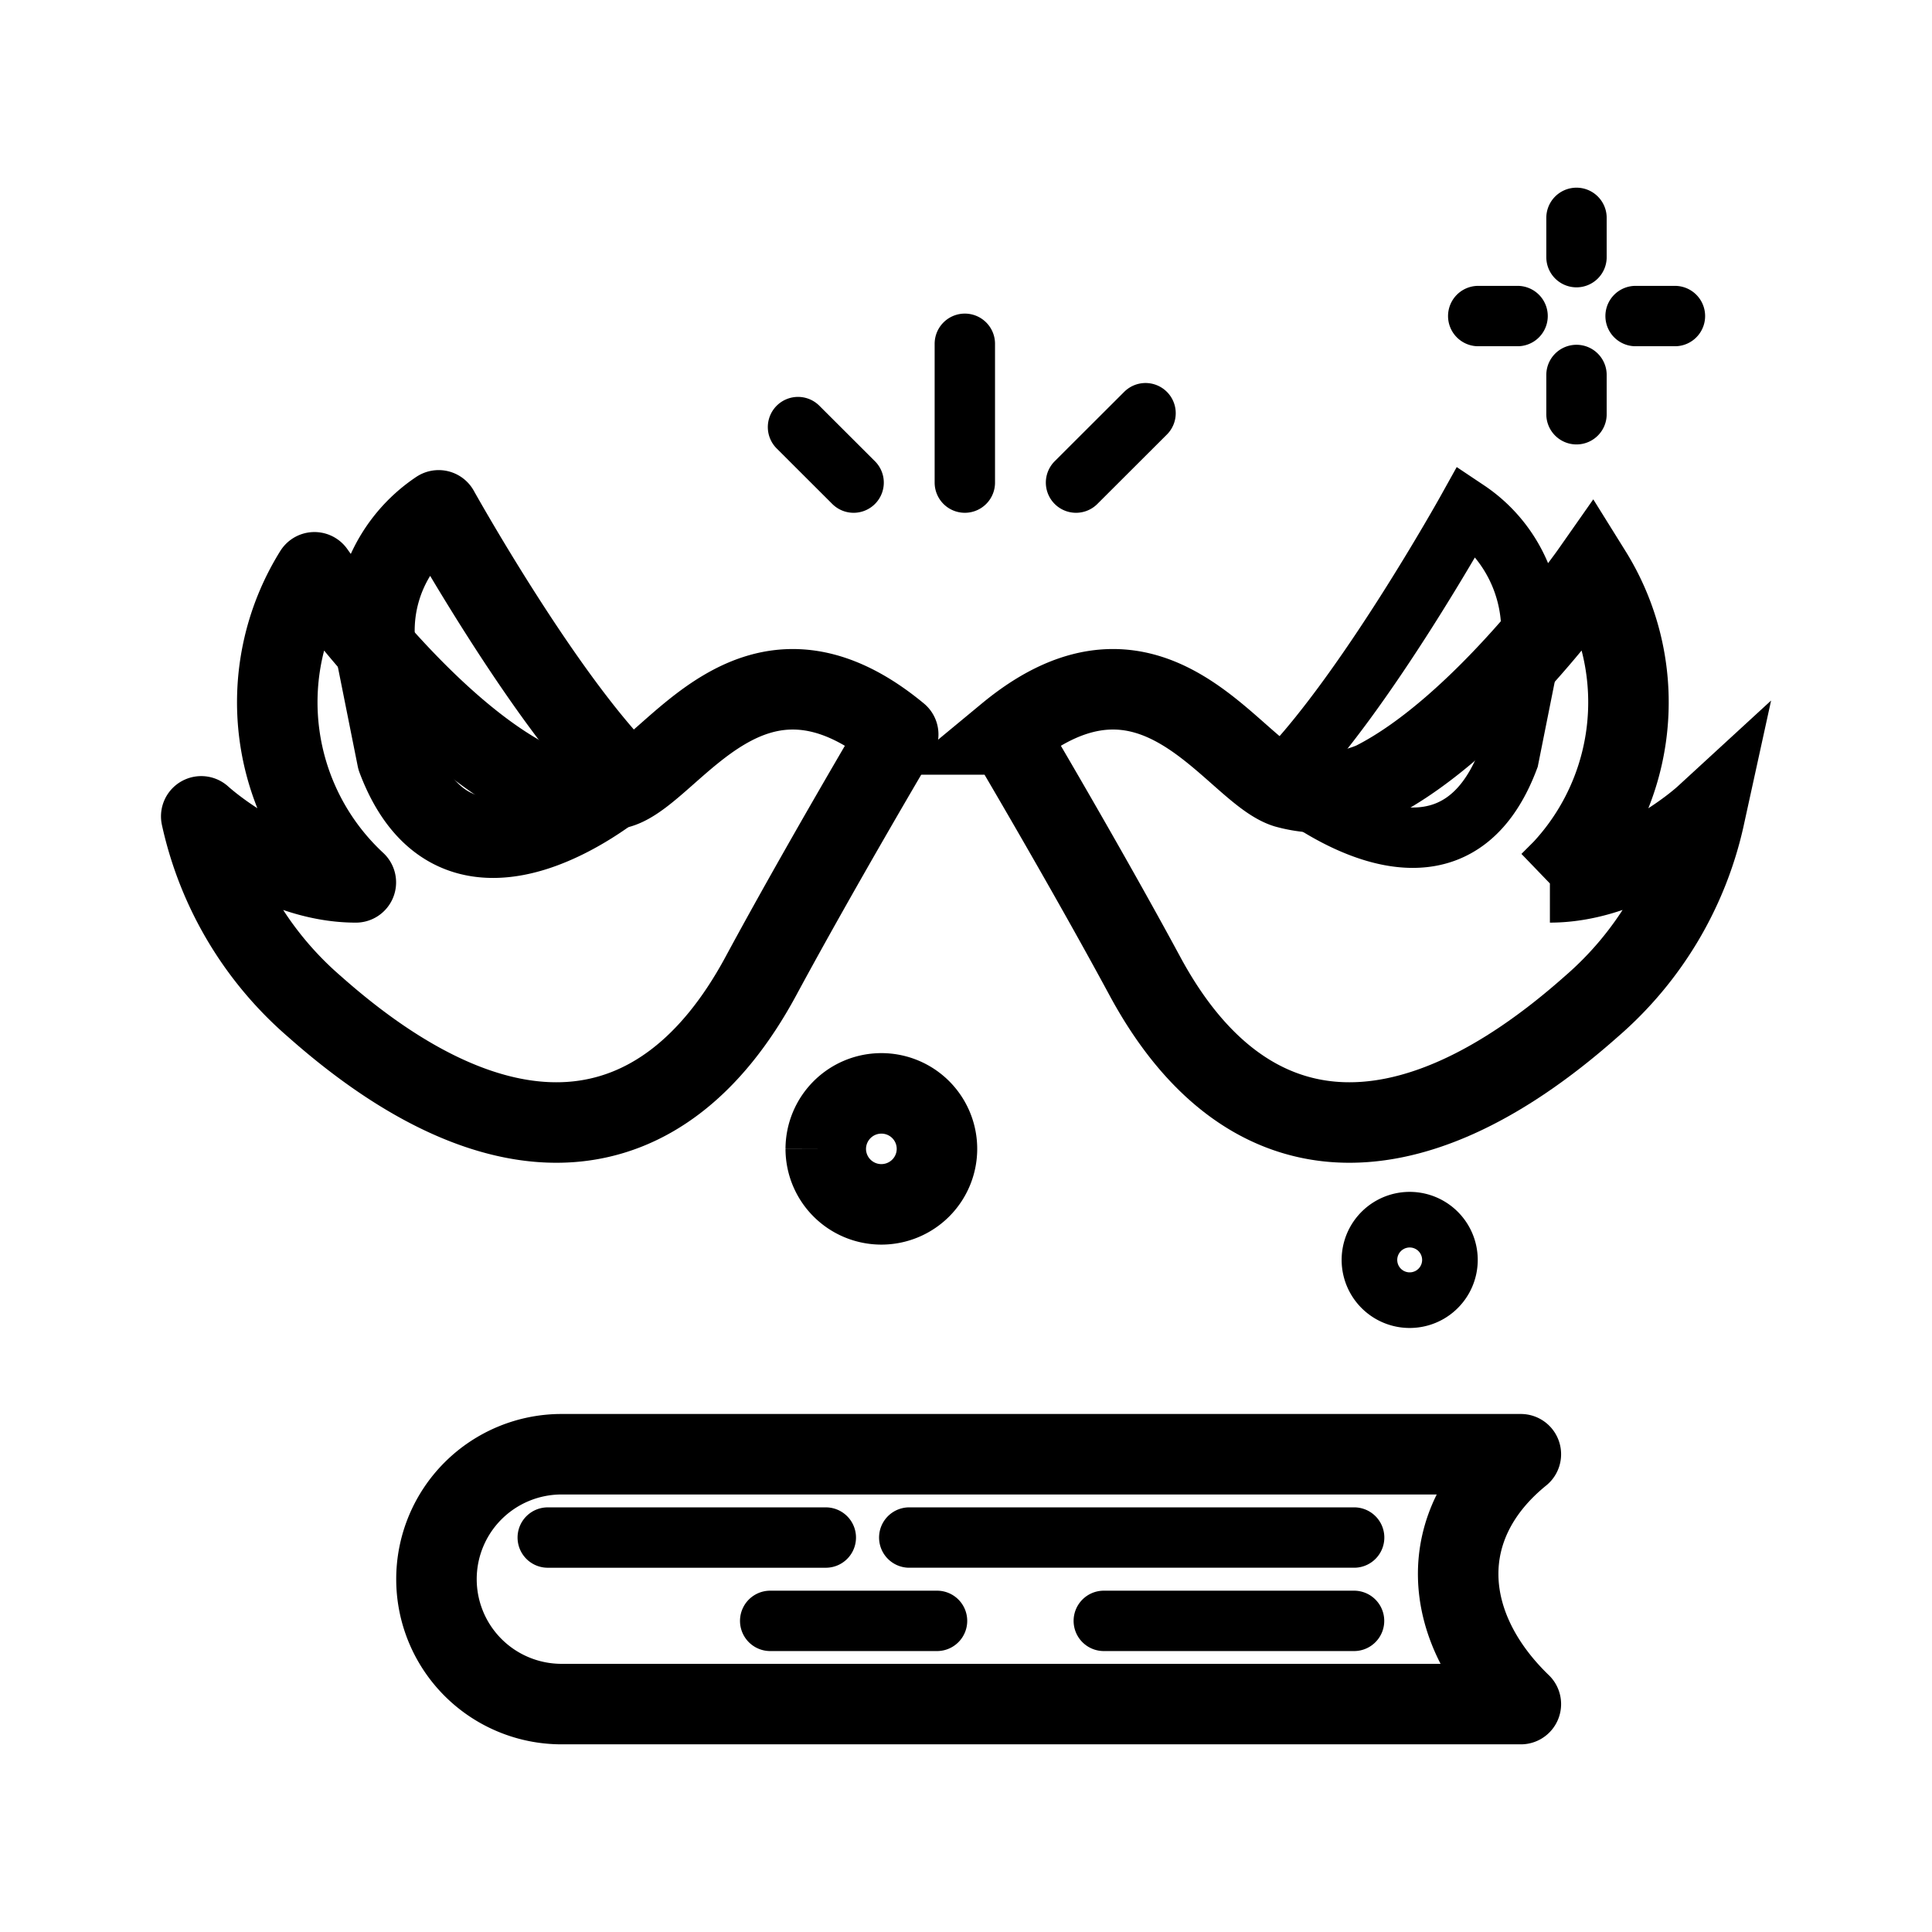 <svg xmlns="http://www.w3.org/2000/svg" viewBox="0 0 192 192"><g fill="none" stroke="#000"><g stroke-width="8"><path stroke-linejoin="round" d="M151.14 169.35H55.808c-3.297 0-6.46-1.307-8.792-3.636a12.405 12.405 0 0 1 0-17.558 12.444 12.444 0 0 1 8.792-3.636h95.332c-8.66 7.027-7.941 17.17 0 24.83zM37.42 65.1a14.365 14.365 0 0 1 6.173-14.382S53.88 69.203 62.107 77.424c0 0-16.46 14.382-22.633-2.052z"/><path stroke-linejoin="round" d="M89.263 72.99s-7.737 13.063-13.642 24.002c-9.823 18.225-25.85 19.464-44.37 3.034a34.781 34.781 0 0 1-11.252-18.898s7.137 6.562 15.364 6.562a24.424 24.424 0 0 1-4.114-30.816s10.777 15.392 21.697 20.862a13.174 13.174 0 0 0 8.646.55c5.324-1.67 13.19-17.278 27.671-5.295zm-7.2 41.181a5.53 5.53 0 0 1 9.433-3.9 5.51 5.51 0 0 1 0 7.801 5.532 5.532 0 0 1-7.814 0 5.514 5.514 0 0 1-1.619-3.901"/><path d="M137.33 125.21a2.763 2.763 0 0 1 5.526 0 2.763 2.763 0 0 1-5.526 0"/></g><path stroke-linecap="round" stroke-width="6" d="M156.67 21.651v3.904m0 11.709v3.903m-9.765-9.758h3.91m11.728 0h3.91m-31.88 121.39H90.361m19.333 8.281h24.87m-80.129-8.28h27.633m-5.527 8.28h16.58m2.763-113.12V34.165M84.831 47.96l-5.526-5.517m27.629 5.517 6.908-6.897m38.137 24.038a14.365 14.365 0 0 0-6.173-14.382s-10.287 18.486-18.514 26.707c0 0 16.463 14.382 22.633-2.053z"/><path stroke-width="8" d="M100.13 72.99s7.737 13.063 13.642 24.002c9.823 18.225 25.85 19.464 44.37 3.034a34.79 34.79 0 0 0 11.252-18.896s-7.137 6.559-15.367 6.559a24.425 24.425 0 0 0 4.114-30.816s-10.79 15.392-21.697 20.862a13.165 13.165 0 0 1-8.645.552c-5.323-1.672-13.186-17.28-27.67-5.297z"/></g></svg>